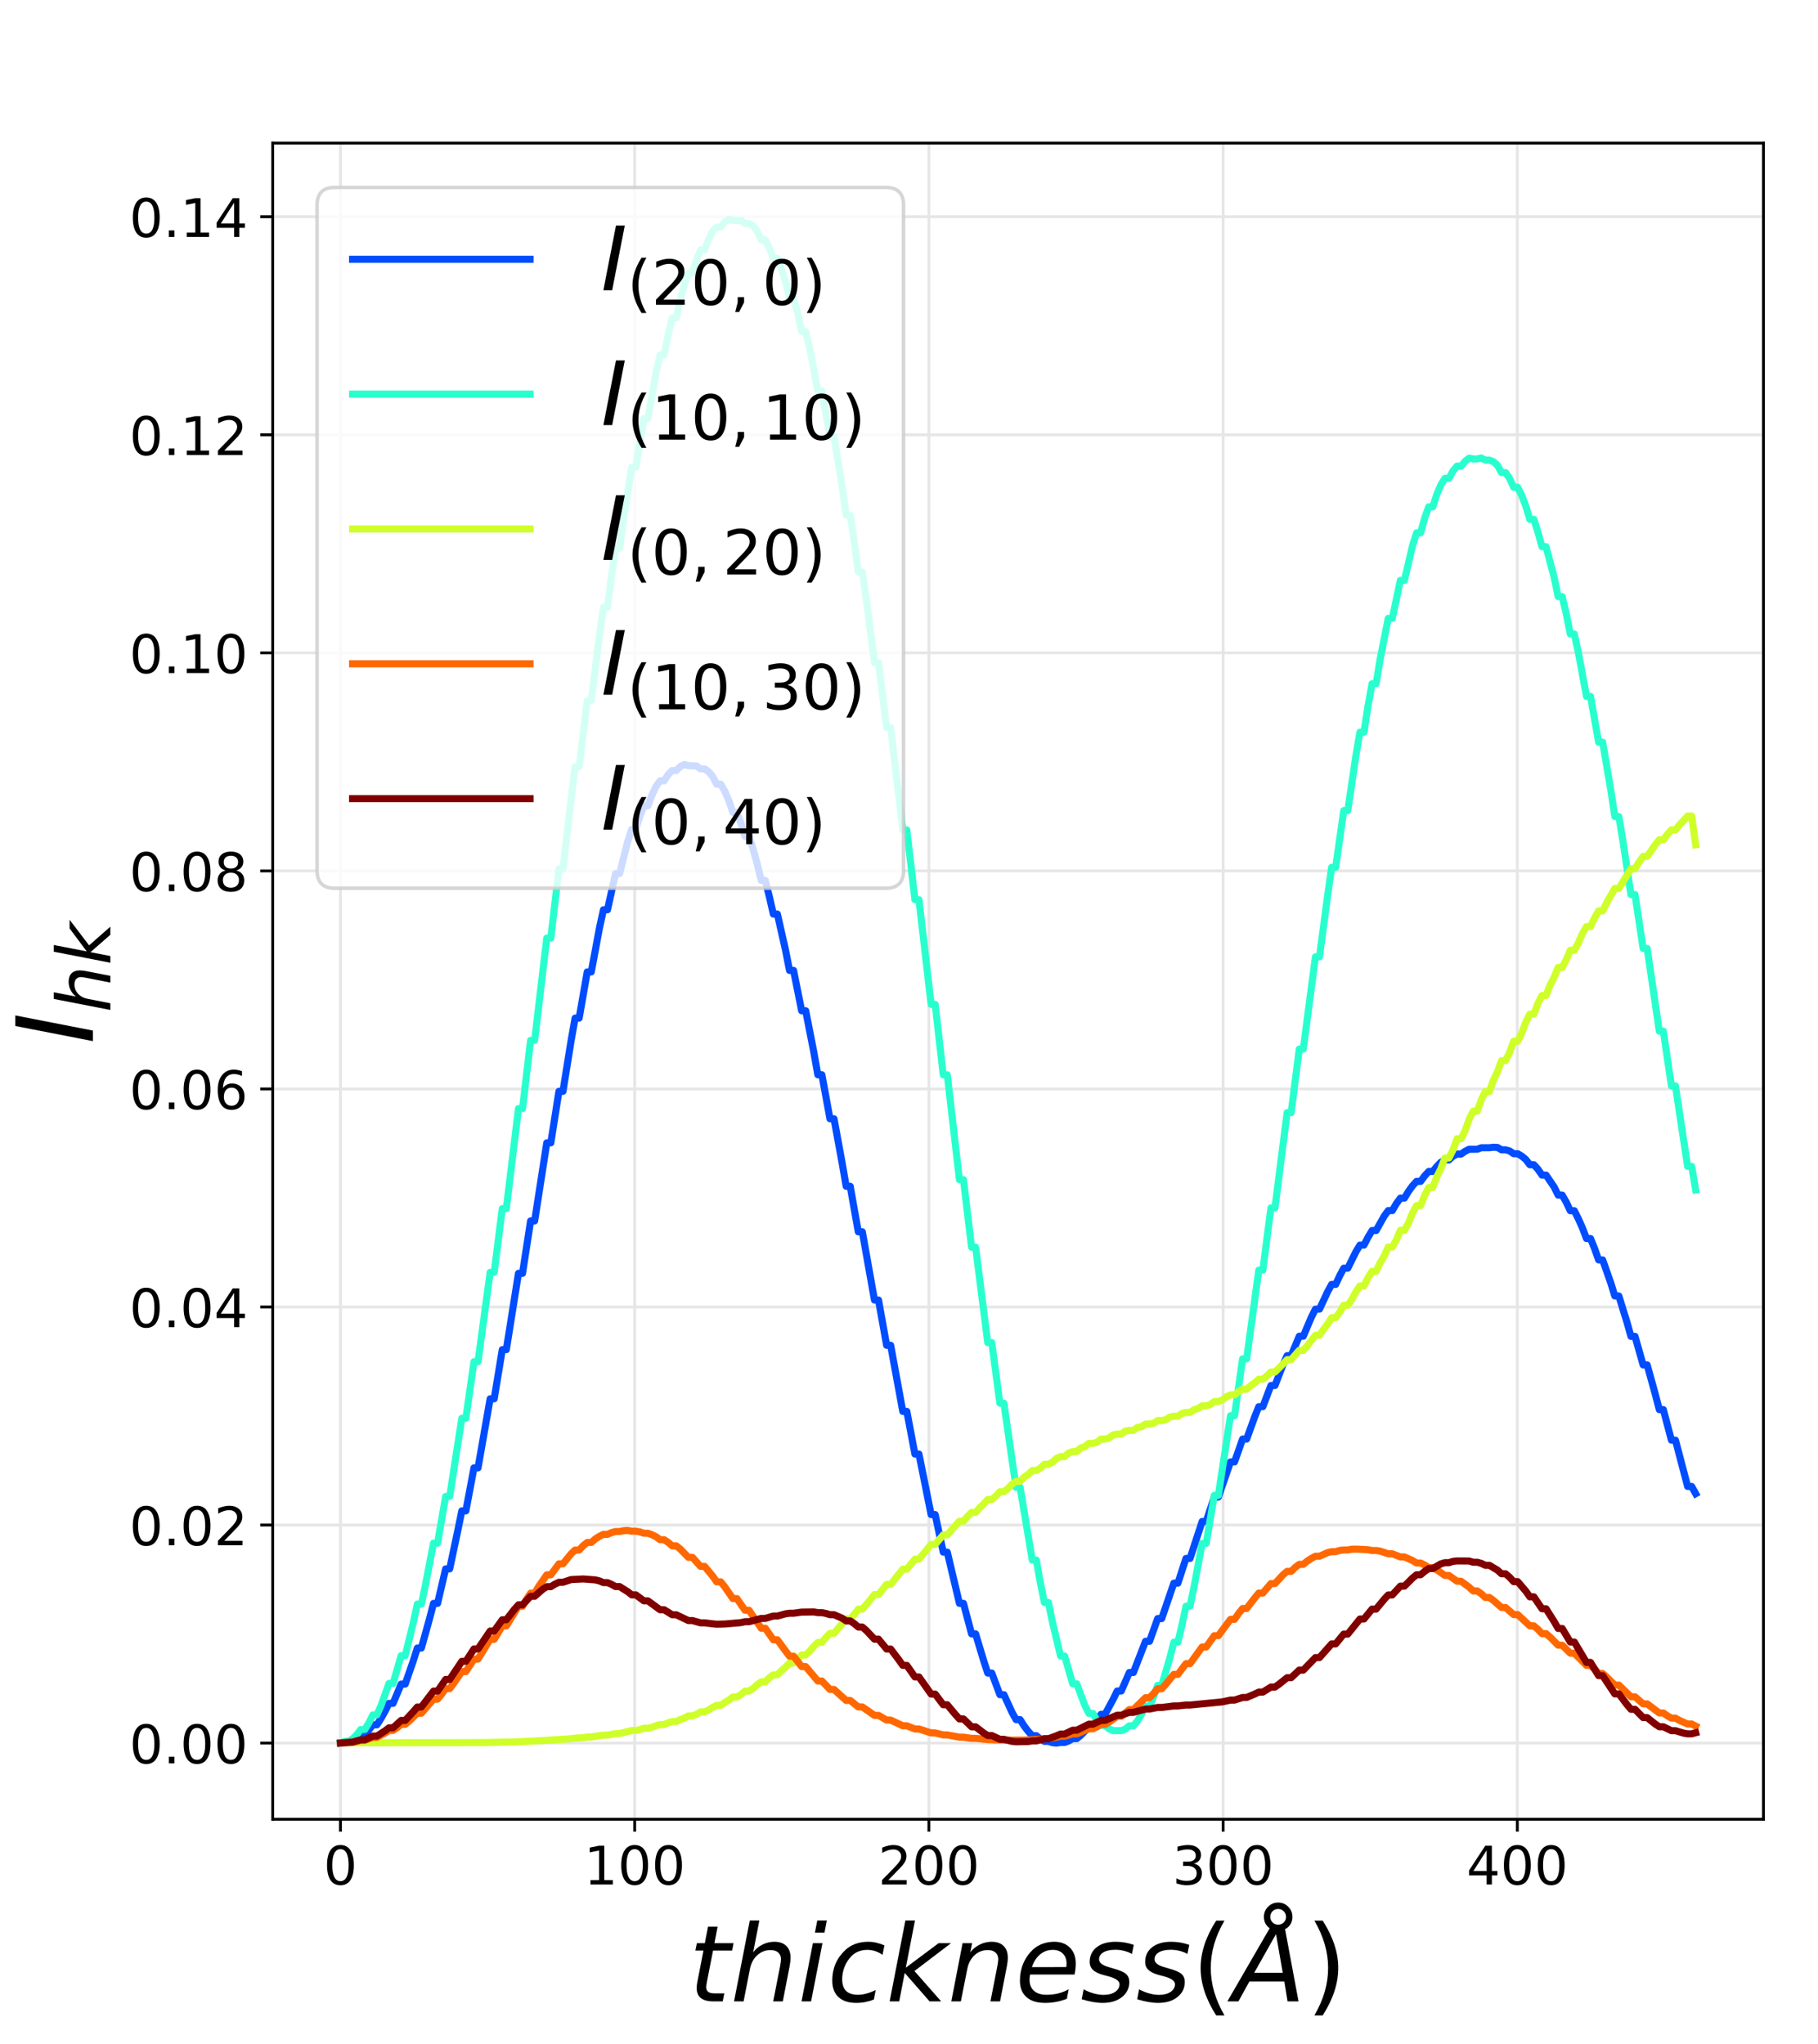 <?xml version="1.0" encoding="utf-8" standalone="no"?>
<!DOCTYPE svg PUBLIC "-//W3C//DTD SVG 1.1//EN"
  "http://www.w3.org/Graphics/SVG/1.1/DTD/svg11.dtd">
<!-- Created with matplotlib (https://matplotlib.org/) -->
<svg height="576pt" version="1.1" viewBox="0 0 512.25 576" width="512.25pt" xmlns="http://www.w3.org/2000/svg" xmlns:xlink="http://www.w3.org/1999/xlink">
 <defs>
  <style type="text/css">
*{stroke-linecap:butt;stroke-linejoin:round;}
  </style>
 </defs>
 <g id="figure_1">
  <g id="patch_1">
   <path d="M 0 576 
L 512.25 576 
L 512.25 0 
L 0 0 
z
" style="fill:#ffffff;"/>
  </g>
  <g id="axes_1">
   <g id="patch_2">
    <path d="M 76.838 512.64 
L 496.882 512.64 
L 496.882 40.32 
L 76.838 40.32 
z
" style="fill:#ffffff;"/>
   </g>
   <g id="matplotlib.axis_1">
    <g id="xtick_1">
     <g id="line2d_1">
      <path clip-path="url(#p76153f9acb)" d="M 95.93 512.64 
L 95.93 40.32 
" style="fill:none;stroke:#e6e6e6;stroke-linecap:square;stroke-width:0.8;"/>
     </g>
     <g id="line2d_2">
      <defs>
       <path d="M 0 0 
L 0 3.5 
" id="mbc10ab0705" style="stroke:#000000;stroke-width:0.8;"/>
      </defs>
      <g>
       <use style="stroke:#000000;stroke-width:0.8;" x="95.93" xlink:href="#mbc10ab0705" y="512.64"/>
      </g>
     </g>
     <g id="text_1">
      <!-- 0 -->
      <defs>
       <path d="M 31.781 66.406 
Q 24.172 66.406 20.328 58.906 
Q 16.5 51.422 16.5 36.375 
Q 16.5 21.391 20.328 13.891 
Q 24.172 6.391 31.781 6.391 
Q 39.453 6.391 43.281 13.891 
Q 47.125 21.391 47.125 36.375 
Q 47.125 51.422 43.281 58.906 
Q 39.453 66.406 31.781 66.406 
z
M 31.781 74.219 
Q 44.047 74.219 50.516 64.516 
Q 56.984 54.828 56.984 36.375 
Q 56.984 17.969 50.516 8.266 
Q 44.047 -1.422 31.781 -1.422 
Q 19.531 -1.422 13.062 8.266 
Q 6.594 17.969 6.594 36.375 
Q 6.594 54.828 13.062 64.516 
Q 19.531 74.219 31.781 74.219 
z
" id="DejaVuSans-48"/>
      </defs>
      <g transform="translate(91.159 531.038)scale(0.15 -0.15)">
       <use xlink:href="#DejaVuSans-48"/>
      </g>
     </g>
    </g>
    <g id="xtick_2">
     <g id="line2d_3">
      <path clip-path="url(#p76153f9acb)" d="M 178.831 512.64 
L 178.831 40.32 
" style="fill:none;stroke:#e6e6e6;stroke-linecap:square;stroke-width:0.8;"/>
     </g>
     <g id="line2d_4">
      <g>
       <use style="stroke:#000000;stroke-width:0.8;" x="178.831" xlink:href="#mbc10ab0705" y="512.64"/>
      </g>
     </g>
     <g id="text_2">
      <!-- 100 -->
      <defs>
       <path d="M 12.406 8.297 
L 28.516 8.297 
L 28.516 63.922 
L 10.984 60.406 
L 10.984 69.391 
L 28.422 72.906 
L 38.281 72.906 
L 38.281 8.297 
L 54.391 8.297 
L 54.391 0 
L 12.406 0 
z
" id="DejaVuSans-49"/>
      </defs>
      <g transform="translate(164.515 531.038)scale(0.15 -0.15)">
       <use xlink:href="#DejaVuSans-49"/>
       <use x="63.623" xlink:href="#DejaVuSans-48"/>
       <use x="127.246" xlink:href="#DejaVuSans-48"/>
      </g>
     </g>
    </g>
    <g id="xtick_3">
     <g id="line2d_5">
      <path clip-path="url(#p76153f9acb)" d="M 261.731 512.64 
L 261.731 40.32 
" style="fill:none;stroke:#e6e6e6;stroke-linecap:square;stroke-width:0.8;"/>
     </g>
     <g id="line2d_6">
      <g>
       <use style="stroke:#000000;stroke-width:0.8;" x="261.731" xlink:href="#mbc10ab0705" y="512.64"/>
      </g>
     </g>
     <g id="text_3">
      <!-- 200 -->
      <defs>
       <path d="M 19.188 8.297 
L 53.609 8.297 
L 53.609 0 
L 7.328 0 
L 7.328 8.297 
Q 12.938 14.109 22.625 23.891 
Q 32.328 33.688 34.812 36.531 
Q 39.547 41.844 41.422 45.531 
Q 43.312 49.219 43.312 52.781 
Q 43.312 58.594 39.234 62.25 
Q 35.156 65.922 28.609 65.922 
Q 23.969 65.922 18.812 64.312 
Q 13.672 62.703 7.812 59.422 
L 7.812 69.391 
Q 13.766 71.781 18.938 73 
Q 24.125 74.219 28.422 74.219 
Q 39.75 74.219 46.484 68.547 
Q 53.219 62.891 53.219 53.422 
Q 53.219 48.922 51.531 44.891 
Q 49.859 40.875 45.406 35.406 
Q 44.188 33.984 37.641 27.219 
Q 31.109 20.453 19.188 8.297 
z
" id="DejaVuSans-50"/>
      </defs>
      <g transform="translate(247.415 531.038)scale(0.15 -0.15)">
       <use xlink:href="#DejaVuSans-50"/>
       <use x="63.623" xlink:href="#DejaVuSans-48"/>
       <use x="127.246" xlink:href="#DejaVuSans-48"/>
      </g>
     </g>
    </g>
    <g id="xtick_4">
     <g id="line2d_7">
      <path clip-path="url(#p76153f9acb)" d="M 344.631 512.64 
L 344.631 40.32 
" style="fill:none;stroke:#e6e6e6;stroke-linecap:square;stroke-width:0.8;"/>
     </g>
     <g id="line2d_8">
      <g>
       <use style="stroke:#000000;stroke-width:0.8;" x="344.631" xlink:href="#mbc10ab0705" y="512.64"/>
      </g>
     </g>
     <g id="text_4">
      <!-- 300 -->
      <defs>
       <path d="M 40.578 39.312 
Q 47.656 37.797 51.625 33 
Q 55.609 28.219 55.609 21.188 
Q 55.609 10.406 48.188 4.484 
Q 40.766 -1.422 27.094 -1.422 
Q 22.516 -1.422 17.656 -0.516 
Q 12.797 0.391 7.625 2.203 
L 7.625 11.719 
Q 11.719 9.328 16.594 8.109 
Q 21.484 6.891 26.812 6.891 
Q 36.078 6.891 40.938 10.547 
Q 45.797 14.203 45.797 21.188 
Q 45.797 27.641 41.281 31.266 
Q 36.766 34.906 28.719 34.906 
L 20.219 34.906 
L 20.219 43.016 
L 29.109 43.016 
Q 36.375 43.016 40.234 45.922 
Q 44.094 48.828 44.094 54.297 
Q 44.094 59.906 40.109 62.906 
Q 36.141 65.922 28.719 65.922 
Q 24.656 65.922 20.016 65.031 
Q 15.375 64.156 9.812 62.312 
L 9.812 71.094 
Q 15.438 72.656 20.344 73.438 
Q 25.25 74.219 29.594 74.219 
Q 40.828 74.219 47.359 69.109 
Q 53.906 64.016 53.906 55.328 
Q 53.906 49.266 50.438 45.094 
Q 46.969 40.922 40.578 39.312 
z
" id="DejaVuSans-51"/>
      </defs>
      <g transform="translate(330.315 531.038)scale(0.15 -0.15)">
       <use xlink:href="#DejaVuSans-51"/>
       <use x="63.623" xlink:href="#DejaVuSans-48"/>
       <use x="127.246" xlink:href="#DejaVuSans-48"/>
      </g>
     </g>
    </g>
    <g id="xtick_5">
     <g id="line2d_9">
      <path clip-path="url(#p76153f9acb)" d="M 427.531 512.64 
L 427.531 40.32 
" style="fill:none;stroke:#e6e6e6;stroke-linecap:square;stroke-width:0.8;"/>
     </g>
     <g id="line2d_10">
      <g>
       <use style="stroke:#000000;stroke-width:0.8;" x="427.531" xlink:href="#mbc10ab0705" y="512.64"/>
      </g>
     </g>
     <g id="text_5">
      <!-- 400 -->
      <defs>
       <path d="M 37.797 64.312 
L 12.891 25.391 
L 37.797 25.391 
z
M 35.203 72.906 
L 47.609 72.906 
L 47.609 25.391 
L 58.016 25.391 
L 58.016 17.188 
L 47.609 17.188 
L 47.609 0 
L 37.797 0 
L 37.797 17.188 
L 4.891 17.188 
L 4.891 26.703 
z
" id="DejaVuSans-52"/>
      </defs>
      <g transform="translate(413.216 531.038)scale(0.15 -0.15)">
       <use xlink:href="#DejaVuSans-52"/>
       <use x="63.623" xlink:href="#DejaVuSans-48"/>
       <use x="127.246" xlink:href="#DejaVuSans-48"/>
      </g>
     </g>
    </g>
    <g id="text_6">
     <!-- $thickness(\AA)$ -->
     <defs>
      <path d="M 42.281 54.688 
L 40.922 47.703 
L 23 47.703 
L 17.188 18.016 
Q 16.891 16.359 16.75 15.234 
Q 16.609 14.109 16.609 13.484 
Q 16.609 10.359 18.484 8.938 
Q 20.359 7.516 24.516 7.516 
L 33.594 7.516 
L 32.078 0 
L 23.484 0 
Q 15.484 0 11.547 3.125 
Q 7.625 6.25 7.625 12.594 
Q 7.625 13.719 7.766 15.062 
Q 7.906 16.406 8.203 18.016 
L 14.016 47.703 
L 6.391 47.703 
L 7.812 54.688 
L 15.281 54.688 
L 18.312 70.219 
L 27.297 70.219 
L 24.312 54.688 
z
" id="DejaVuSans-Oblique-116"/>
      <path d="M 55.719 33.016 
L 49.312 0 
L 40.281 0 
L 46.688 32.672 
Q 47.125 34.969 47.359 36.719 
Q 47.609 38.484 47.609 39.5 
Q 47.609 43.609 45.016 45.891 
Q 42.438 48.188 37.797 48.188 
Q 30.562 48.188 25.266 43.297 
Q 19.969 38.422 18.406 30.328 
L 12.5 0 
L 3.516 0 
L 18.312 75.984 
L 27.297 75.984 
L 21.484 46.094 
Q 24.906 50.688 30.219 53.344 
Q 35.547 56 41.406 56 
Q 48.641 56 52.609 52.094 
Q 56.594 48.188 56.594 41.109 
Q 56.594 39.359 56.375 37.359 
Q 56.156 35.359 55.719 33.016 
z
" id="DejaVuSans-Oblique-104"/>
      <path d="M 18.312 75.984 
L 27.297 75.984 
L 25.094 64.594 
L 16.109 64.594 
z
M 14.203 54.688 
L 23.188 54.688 
L 12.5 0 
L 3.516 0 
z
" id="DejaVuSans-Oblique-105"/>
      <path d="M 53.609 52.594 
L 51.812 43.703 
Q 48.578 46.047 44.938 47.219 
Q 41.312 48.391 37.406 48.391 
Q 33.109 48.391 29.219 46.875 
Q 25.344 45.359 22.703 42.578 
Q 18.5 38.328 16.203 32.609 
Q 13.922 26.906 13.922 20.797 
Q 13.922 13.422 17.609 9.812 
Q 21.297 6.203 28.812 6.203 
Q 32.516 6.203 36.688 7.328 
Q 40.875 8.453 45.406 10.688 
L 43.703 1.812 
Q 39.797 0.203 35.672 -0.609 
Q 31.547 -1.422 27.203 -1.422 
Q 16.312 -1.422 10.453 4.016 
Q 4.594 9.469 4.594 19.578 
Q 4.594 28.078 7.641 35.234 
Q 10.688 42.391 16.703 48.094 
Q 20.797 52 26.312 54 
Q 31.844 56 38.375 56 
Q 42.188 56 45.938 55.141 
Q 49.703 54.297 53.609 52.594 
z
" id="DejaVuSans-Oblique-99"/>
      <path d="M 18.312 75.984 
L 27.297 75.984 
L 18.703 31.688 
L 49.516 54.688 
L 61.188 54.688 
L 26.812 28.516 
L 51.906 0 
L 41.016 0 
L 17.672 26.703 
L 12.5 0 
L 3.516 0 
z
" id="DejaVuSans-Oblique-107"/>
      <path d="M 55.719 33.016 
L 49.312 0 
L 40.281 0 
L 46.688 32.672 
Q 47.125 34.969 47.359 36.719 
Q 47.609 38.484 47.609 39.5 
Q 47.609 43.609 45.016 45.891 
Q 42.438 48.188 37.797 48.188 
Q 30.562 48.188 25.344 43.375 
Q 20.125 38.578 18.5 30.328 
L 12.5 0 
L 3.516 0 
L 14.109 54.688 
L 23.094 54.688 
L 21.297 46.094 
Q 25.047 50.828 30.312 53.406 
Q 35.594 56 41.406 56 
Q 48.641 56 52.609 52.094 
Q 56.594 48.188 56.594 41.109 
Q 56.594 39.359 56.375 37.359 
Q 56.156 35.359 55.719 33.016 
z
" id="DejaVuSans-Oblique-110"/>
      <path d="M 48.094 32.234 
Q 48.25 33.016 48.312 33.844 
Q 48.391 34.672 48.391 35.5 
Q 48.391 41.453 44.891 44.922 
Q 41.406 48.391 35.406 48.391 
Q 28.719 48.391 23.578 44.156 
Q 18.453 39.938 15.828 32.172 
z
M 55.906 25.203 
L 14.109 25.203 
Q 13.812 23.344 13.719 22.266 
Q 13.625 21.188 13.625 20.406 
Q 13.625 13.625 17.797 9.906 
Q 21.969 6.203 29.594 6.203 
Q 35.453 6.203 40.672 7.516 
Q 45.906 8.844 50.391 11.375 
L 48.688 2.484 
Q 43.844 0.531 38.688 -0.438 
Q 33.547 -1.422 28.219 -1.422 
Q 16.844 -1.422 10.719 4.016 
Q 4.594 9.469 4.594 19.484 
Q 4.594 28.031 7.641 35.375 
Q 10.688 42.719 16.609 48.484 
Q 20.406 52.094 25.656 54.047 
Q 30.906 56 36.812 56 
Q 46.094 56 51.578 50.438 
Q 57.078 44.875 57.078 35.5 
Q 57.078 33.25 56.781 30.688 
Q 56.5 28.125 55.906 25.203 
z
" id="DejaVuSans-Oblique-101"/>
      <path d="M 50 53.078 
L 48.297 44.578 
Q 44.734 46.531 40.766 47.5 
Q 36.812 48.484 32.625 48.484 
Q 25.531 48.484 21.453 46.062 
Q 17.391 43.656 17.391 39.5 
Q 17.391 34.672 26.859 32.078 
Q 27.594 31.891 27.938 31.781 
L 30.812 30.906 
Q 39.797 28.422 42.797 25.688 
Q 45.797 22.953 45.797 18.219 
Q 45.797 9.516 38.891 4.047 
Q 31.984 -1.422 20.797 -1.422 
Q 16.453 -1.422 11.672 -0.578 
Q 6.891 0.25 1.125 2 
L 2.875 11.281 
Q 7.812 8.734 12.594 7.422 
Q 17.391 6.109 21.781 6.109 
Q 28.375 6.109 32.5 8.938 
Q 36.625 11.766 36.625 16.109 
Q 36.625 20.797 25.781 23.688 
L 24.859 23.922 
L 21.781 24.703 
Q 14.938 26.516 11.766 29.469 
Q 8.594 32.422 8.594 37.016 
Q 8.594 45.75 15.156 50.875 
Q 21.734 56 33.016 56 
Q 37.453 56 41.672 55.266 
Q 45.906 54.547 50 53.078 
z
" id="DejaVuSans-Oblique-115"/>
      <path d="M 31 75.875 
Q 24.469 64.656 21.281 53.656 
Q 18.109 42.672 18.109 31.391 
Q 18.109 20.125 21.312 9.062 
Q 24.516 -2 31 -13.188 
L 23.188 -13.188 
Q 15.875 -1.703 12.234 9.375 
Q 8.594 20.453 8.594 31.391 
Q 8.594 42.281 12.203 53.312 
Q 15.828 64.359 23.188 75.875 
z
" id="DejaVuSans-40"/>
      <path d="M 49.812 79.391 
Q 49.812 82.469 47.625 84.641 
Q 45.453 86.812 42.391 86.812 
Q 39.266 86.812 37.141 84.688 
Q 35.016 82.562 35.016 79.391 
Q 35.016 76.312 37.141 74.156 
Q 39.266 72.016 42.391 72.016 
Q 45.453 72.016 47.625 74.156 
Q 49.812 76.312 49.812 79.391 
z
M 34.422 68.703 
Q 31.781 70.516 30.391 73.266 
Q 29 76.031 29 79.391 
Q 29 84.969 32.906 88.891 
Q 36.812 92.828 42.391 92.828 
Q 47.953 92.828 51.875 88.891 
Q 55.812 84.969 55.812 79.391 
Q 55.812 75.531 54.031 72.547 
Q 52.25 69.578 48.875 67.828 
L 61.531 0 
L 51.219 0 
L 48.188 18.703 
L 15.375 18.703 
L 5.078 0 
L -5.328 0 
z
M 40.375 63.188 
L 19.922 26.906 
L 46.688 26.906 
z
" id="DejaVuSans-Oblique-197"/>
      <path d="M 8.016 75.875 
L 15.828 75.875 
Q 23.141 64.359 26.781 53.312 
Q 30.422 42.281 30.422 31.391 
Q 30.422 20.453 26.781 9.375 
Q 23.141 -1.703 15.828 -13.188 
L 8.016 -13.188 
Q 14.5 -2 17.703 9.062 
Q 20.906 20.125 20.906 31.391 
Q 20.906 42.672 17.703 53.656 
Q 14.5 64.656 8.016 75.875 
z
" id="DejaVuSans-41"/>
     </defs>
     <g transform="translate(194.01 564.018)scale(0.3 -0.3)">
      <use transform="translate(0 0.172)" xlink:href="#DejaVuSans-Oblique-116"/>
      <use transform="translate(39.209 0.172)" xlink:href="#DejaVuSans-Oblique-104"/>
      <use transform="translate(102.588 0.172)" xlink:href="#DejaVuSans-Oblique-105"/>
      <use transform="translate(130.371 0.172)" xlink:href="#DejaVuSans-Oblique-99"/>
      <use transform="translate(185.352 0.172)" xlink:href="#DejaVuSans-Oblique-107"/>
      <use transform="translate(243.262 0.172)" xlink:href="#DejaVuSans-Oblique-110"/>
      <use transform="translate(306.641 0.172)" xlink:href="#DejaVuSans-Oblique-101"/>
      <use transform="translate(368.164 0.172)" xlink:href="#DejaVuSans-Oblique-115"/>
      <use transform="translate(420.264 0.172)" xlink:href="#DejaVuSans-Oblique-115"/>
      <use transform="translate(472.363 0.172)" xlink:href="#DejaVuSans-40"/>
      <use transform="translate(511.377 0.172)" xlink:href="#DejaVuSans-Oblique-197"/>
      <use transform="translate(579.785 0.172)" xlink:href="#DejaVuSans-41"/>
     </g>
    </g>
   </g>
   <g id="matplotlib.axis_2">
    <g id="ytick_1">
     <g id="line2d_11">
      <path clip-path="url(#p76153f9acb)" d="M 76.838 491.175 
L 496.882 491.175 
" style="fill:none;stroke:#e6e6e6;stroke-linecap:square;stroke-width:0.8;"/>
     </g>
     <g id="line2d_12">
      <defs>
       <path d="M 0 0 
L -3.5 0 
" id="mef52ab346f" style="stroke:#000000;stroke-width:0.8;"/>
      </defs>
      <g>
       <use style="stroke:#000000;stroke-width:0.8;" x="76.838" xlink:href="#mef52ab346f" y="491.175"/>
      </g>
     </g>
     <g id="text_7">
      <!-- 0.00 -->
      <defs>
       <path d="M 10.688 12.406 
L 21 12.406 
L 21 0 
L 10.688 0 
z
" id="DejaVuSans-46"/>
      </defs>
      <g transform="translate(36.439 496.874)scale(0.15 -0.15)">
       <use xlink:href="#DejaVuSans-48"/>
       <use x="63.623" xlink:href="#DejaVuSans-46"/>
       <use x="95.41" xlink:href="#DejaVuSans-48"/>
       <use x="159.033" xlink:href="#DejaVuSans-48"/>
      </g>
     </g>
    </g>
    <g id="ytick_2">
     <g id="line2d_13">
      <path clip-path="url(#p76153f9acb)" d="M 76.838 429.733 
L 496.882 429.733 
" style="fill:none;stroke:#e6e6e6;stroke-linecap:square;stroke-width:0.8;"/>
     </g>
     <g id="line2d_14">
      <g>
       <use style="stroke:#000000;stroke-width:0.8;" x="76.838" xlink:href="#mef52ab346f" y="429.733"/>
      </g>
     </g>
     <g id="text_8">
      <!-- 0.02 -->
      <g transform="translate(36.439 435.431)scale(0.15 -0.15)">
       <use xlink:href="#DejaVuSans-48"/>
       <use x="63.623" xlink:href="#DejaVuSans-46"/>
       <use x="95.41" xlink:href="#DejaVuSans-48"/>
       <use x="159.033" xlink:href="#DejaVuSans-50"/>
      </g>
     </g>
    </g>
    <g id="ytick_3">
     <g id="line2d_15">
      <path clip-path="url(#p76153f9acb)" d="M 76.838 368.29 
L 496.882 368.29 
" style="fill:none;stroke:#e6e6e6;stroke-linecap:square;stroke-width:0.8;"/>
     </g>
     <g id="line2d_16">
      <g>
       <use style="stroke:#000000;stroke-width:0.8;" x="76.838" xlink:href="#mef52ab346f" y="368.29"/>
      </g>
     </g>
     <g id="text_9">
      <!-- 0.04 -->
      <g transform="translate(36.439 373.989)scale(0.15 -0.15)">
       <use xlink:href="#DejaVuSans-48"/>
       <use x="63.623" xlink:href="#DejaVuSans-46"/>
       <use x="95.41" xlink:href="#DejaVuSans-48"/>
       <use x="159.033" xlink:href="#DejaVuSans-52"/>
      </g>
     </g>
    </g>
    <g id="ytick_4">
     <g id="line2d_17">
      <path clip-path="url(#p76153f9acb)" d="M 76.838 306.847 
L 496.882 306.847 
" style="fill:none;stroke:#e6e6e6;stroke-linecap:square;stroke-width:0.8;"/>
     </g>
     <g id="line2d_18">
      <g>
       <use style="stroke:#000000;stroke-width:0.8;" x="76.838" xlink:href="#mef52ab346f" y="306.847"/>
      </g>
     </g>
     <g id="text_10">
      <!-- 0.06 -->
      <defs>
       <path d="M 33.016 40.375 
Q 26.375 40.375 22.484 35.828 
Q 18.609 31.297 18.609 23.391 
Q 18.609 15.531 22.484 10.953 
Q 26.375 6.391 33.016 6.391 
Q 39.656 6.391 43.531 10.953 
Q 47.406 15.531 47.406 23.391 
Q 47.406 31.297 43.531 35.828 
Q 39.656 40.375 33.016 40.375 
z
M 52.594 71.297 
L 52.594 62.312 
Q 48.875 64.062 45.094 64.984 
Q 41.312 65.922 37.594 65.922 
Q 27.828 65.922 22.672 59.328 
Q 17.531 52.734 16.797 39.406 
Q 19.672 43.656 24.016 45.922 
Q 28.375 48.188 33.594 48.188 
Q 44.578 48.188 50.953 41.516 
Q 57.328 34.859 57.328 23.391 
Q 57.328 12.156 50.688 5.359 
Q 44.047 -1.422 33.016 -1.422 
Q 20.359 -1.422 13.672 8.266 
Q 6.984 17.969 6.984 36.375 
Q 6.984 53.656 15.188 63.938 
Q 23.391 74.219 37.203 74.219 
Q 40.922 74.219 44.703 73.484 
Q 48.484 72.75 52.594 71.297 
z
" id="DejaVuSans-54"/>
      </defs>
      <g transform="translate(36.439 312.546)scale(0.15 -0.15)">
       <use xlink:href="#DejaVuSans-48"/>
       <use x="63.623" xlink:href="#DejaVuSans-46"/>
       <use x="95.41" xlink:href="#DejaVuSans-48"/>
       <use x="159.033" xlink:href="#DejaVuSans-54"/>
      </g>
     </g>
    </g>
    <g id="ytick_5">
     <g id="line2d_19">
      <path clip-path="url(#p76153f9acb)" d="M 76.838 245.405 
L 496.882 245.405 
" style="fill:none;stroke:#e6e6e6;stroke-linecap:square;stroke-width:0.8;"/>
     </g>
     <g id="line2d_20">
      <g>
       <use style="stroke:#000000;stroke-width:0.8;" x="76.838" xlink:href="#mef52ab346f" y="245.405"/>
      </g>
     </g>
     <g id="text_11">
      <!-- 0.08 -->
      <defs>
       <path d="M 31.781 34.625 
Q 24.75 34.625 20.719 30.859 
Q 16.703 27.094 16.703 20.516 
Q 16.703 13.922 20.719 10.156 
Q 24.75 6.391 31.781 6.391 
Q 38.812 6.391 42.859 10.172 
Q 46.922 13.969 46.922 20.516 
Q 46.922 27.094 42.891 30.859 
Q 38.875 34.625 31.781 34.625 
z
M 21.922 38.812 
Q 15.578 40.375 12.031 44.719 
Q 8.5 49.078 8.5 55.328 
Q 8.5 64.062 14.719 69.141 
Q 20.953 74.219 31.781 74.219 
Q 42.672 74.219 48.875 69.141 
Q 55.078 64.062 55.078 55.328 
Q 55.078 49.078 51.531 44.719 
Q 48 40.375 41.703 38.812 
Q 48.828 37.156 52.797 32.312 
Q 56.781 27.484 56.781 20.516 
Q 56.781 9.906 50.312 4.234 
Q 43.844 -1.422 31.781 -1.422 
Q 19.734 -1.422 13.25 4.234 
Q 6.781 9.906 6.781 20.516 
Q 6.781 27.484 10.781 32.312 
Q 14.797 37.156 21.922 38.812 
z
M 18.312 54.391 
Q 18.312 48.734 21.844 45.562 
Q 25.391 42.391 31.781 42.391 
Q 38.141 42.391 41.719 45.562 
Q 45.312 48.734 45.312 54.391 
Q 45.312 60.062 41.719 63.234 
Q 38.141 66.406 31.781 66.406 
Q 25.391 66.406 21.844 63.234 
Q 18.312 60.062 18.312 54.391 
z
" id="DejaVuSans-56"/>
      </defs>
      <g transform="translate(36.439 251.104)scale(0.15 -0.15)">
       <use xlink:href="#DejaVuSans-48"/>
       <use x="63.623" xlink:href="#DejaVuSans-46"/>
       <use x="95.41" xlink:href="#DejaVuSans-48"/>
       <use x="159.033" xlink:href="#DejaVuSans-56"/>
      </g>
     </g>
    </g>
    <g id="ytick_6">
     <g id="line2d_21">
      <path clip-path="url(#p76153f9acb)" d="M 76.838 183.962 
L 496.882 183.962 
" style="fill:none;stroke:#e6e6e6;stroke-linecap:square;stroke-width:0.8;"/>
     </g>
     <g id="line2d_22">
      <g>
       <use style="stroke:#000000;stroke-width:0.8;" x="76.838" xlink:href="#mef52ab346f" y="183.962"/>
      </g>
     </g>
     <g id="text_12">
      <!-- 0.10 -->
      <g transform="translate(36.439 189.661)scale(0.15 -0.15)">
       <use xlink:href="#DejaVuSans-48"/>
       <use x="63.623" xlink:href="#DejaVuSans-46"/>
       <use x="95.41" xlink:href="#DejaVuSans-49"/>
       <use x="159.033" xlink:href="#DejaVuSans-48"/>
      </g>
     </g>
    </g>
    <g id="ytick_7">
     <g id="line2d_23">
      <path clip-path="url(#p76153f9acb)" d="M 76.838 122.52 
L 496.882 122.52 
" style="fill:none;stroke:#e6e6e6;stroke-linecap:square;stroke-width:0.8;"/>
     </g>
     <g id="line2d_24">
      <g>
       <use style="stroke:#000000;stroke-width:0.8;" x="76.838" xlink:href="#mef52ab346f" y="122.52"/>
      </g>
     </g>
     <g id="text_13">
      <!-- 0.12 -->
      <g transform="translate(36.439 128.218)scale(0.15 -0.15)">
       <use xlink:href="#DejaVuSans-48"/>
       <use x="63.623" xlink:href="#DejaVuSans-46"/>
       <use x="95.41" xlink:href="#DejaVuSans-49"/>
       <use x="159.033" xlink:href="#DejaVuSans-50"/>
      </g>
     </g>
    </g>
    <g id="ytick_8">
     <g id="line2d_25">
      <path clip-path="url(#p76153f9acb)" d="M 76.838 61.077 
L 496.882 61.077 
" style="fill:none;stroke:#e6e6e6;stroke-linecap:square;stroke-width:0.8;"/>
     </g>
     <g id="line2d_26">
      <g>
       <use style="stroke:#000000;stroke-width:0.8;" x="76.838" xlink:href="#mef52ab346f" y="61.077"/>
      </g>
     </g>
     <g id="text_14">
      <!-- 0.14 -->
      <g transform="translate(36.439 66.776)scale(0.15 -0.15)">
       <use xlink:href="#DejaVuSans-48"/>
       <use x="63.623" xlink:href="#DejaVuSans-46"/>
       <use x="95.41" xlink:href="#DejaVuSans-49"/>
       <use x="159.033" xlink:href="#DejaVuSans-52"/>
      </g>
     </g>
    </g>
    <g id="text_15">
     <!-- $I_{hk}$ -->
     <defs>
      <path d="M 16.891 72.906 
L 26.812 72.906 
L 12.594 0 
L 2.688 0 
z
" id="DejaVuSans-Oblique-73"/>
     </defs>
     <g transform="translate(26.2 294.18)rotate(-90)scale(0.3 -0.3)">
      <use transform="translate(0 0.094)" xlink:href="#DejaVuSans-Oblique-73"/>
      <use transform="translate(29.492 -16.312)scale(0.7)" xlink:href="#DejaVuSans-Oblique-104"/>
      <use transform="translate(73.857 -16.312)scale(0.7)" xlink:href="#DejaVuSans-Oblique-107"/>
     </g>
    </g>
   </g>
   <g id="line2d_27">
    <path clip-path="url(#p76153f9acb)" d="M 95.93 491.146 
L 97.07 490.91 
L 98.21 490.91 
L 99.35 490.437 
L 100.49 489.714 
L 101.63 488.755 
L 102.77 488.755 
L 103.91 487.524 
L 105.049 486.04 
L 106.189 486.04 
L 107.329 484.278 
L 108.469 482.253 
L 109.609 479.987 
L 110.749 479.987 
L 113.029 474.562 
L 114.169 474.562 
L 116.448 468.003 
L 117.588 464.394 
L 118.728 464.394 
L 121.008 456.215 
L 122.148 451.821 
L 123.288 451.821 
L 125.567 442.088 
L 126.707 442.089 
L 128.987 431.298 
L 130.127 425.738 
L 131.267 425.738 
L 133.546 413.634 
L 134.686 413.634 
L 138.106 394.156 
L 139.246 394.156 
L 141.526 380.311 
L 142.665 380.31 
L 146.085 358.813 
L 147.225 358.812 
L 149.505 344.035 
L 150.645 344.035 
L 154.064 322.037 
L 155.204 322.036 
L 157.484 307.533 
L 158.624 307.533 
L 160.903 293.313 
L 162.043 286.894 
L 163.183 286.893 
L 165.463 273.871 
L 166.603 273.872 
L 168.883 261.616 
L 170.023 256.373 
L 171.162 256.373 
L 173.442 246.175 
L 174.582 246.175 
L 176.862 237.142 
L 178.002 233.703 
L 179.142 233.703 
L 180.281 230.057 
L 181.421 227.058 
L 182.561 227.057 
L 183.701 224.058 
L 184.841 221.612 
L 185.981 220.024 
L 187.121 220.026 
L 188.261 218.256 
L 189.4 217.123 
L 190.54 217.122 
L 191.68 216.017 
L 192.82 215.421 
L 193.96 215.76 
L 196.24 215.849 
L 197.38 216.66 
L 198.519 216.66 
L 199.659 217.439 
L 200.799 218.804 
L 201.939 220.985 
L 203.079 220.985 
L 204.219 222.966 
L 205.359 225.584 
L 206.499 228.923 
L 207.638 228.923 
L 208.778 232.033 
L 209.918 235.686 
L 211.058 235.684 
L 212.198 239.278 
L 213.338 243.325 
L 214.478 248.103 
L 215.618 248.104 
L 216.758 252.586 
L 217.897 257.576 
L 219.037 257.577 
L 221.317 267.664 
L 222.457 273.453 
L 223.597 273.453 
L 225.877 284.817 
L 227.016 284.816 
L 229.296 296.442 
L 230.436 302.851 
L 231.576 302.851 
L 233.856 315.263 
L 234.996 315.263 
L 237.275 327.677 
L 238.415 334.28 
L 239.555 334.281 
L 241.835 347.107 
L 242.975 347.107 
L 246.394 366.332 
L 247.534 366.332 
L 249.814 379.081 
L 250.954 379.081 
L 254.373 397.712 
L 255.513 397.712 
L 257.793 409.748 
L 258.933 409.748 
L 262.353 426.787 
L 263.493 426.787 
L 265.772 437.377 
L 266.912 437.377 
L 270.332 451.803 
L 271.472 451.803 
L 273.751 460.405 
L 274.891 460.405 
L 277.171 467.991 
L 278.311 471.446 
L 279.451 471.446 
L 281.731 477.539 
L 282.87 477.539 
L 285.15 482.505 
L 286.29 484.567 
L 287.43 484.567 
L 288.57 486.361 
L 289.71 487.864 
L 290.85 489.092 
L 291.989 489.092 
L 293.129 490.029 
L 294.269 490.686 
L 295.409 490.686 
L 296.549 491.064 
L 297.689 491.171 
L 298.829 491.012 
L 299.969 491.012 
L 301.108 490.589 
L 302.248 489.92 
L 303.388 489.92 
L 304.528 488.999 
L 305.668 487.847 
L 306.808 486.474 
L 307.948 486.474 
L 309.088 484.872 
L 310.227 483.067 
L 311.367 483.067 
L 313.647 478.848 
L 314.787 476.51 
L 315.927 476.51 
L 318.207 471.296 
L 319.347 471.296 
L 322.766 462.493 
L 323.906 462.493 
L 326.186 456.102 
L 327.326 456.102 
L 330.745 446.116 
L 331.885 446.116 
L 334.165 439.152 
L 335.305 439.153 
L 338.724 428.734 
L 339.864 428.734 
L 342.144 421.845 
L 343.284 421.845 
L 346.704 411.961 
L 347.843 411.962 
L 350.123 405.515 
L 351.263 405.514 
L 353.543 399.213 
L 354.683 396.383 
L 355.823 396.384 
L 358.102 390.413 
L 359.242 390.413 
L 361.522 384.525 
L 362.662 382.01 
L 363.802 382.009 
L 366.082 376.531 
L 367.221 376.532 
L 369.501 371.157 
L 370.641 368.906 
L 371.781 368.907 
L 374.061 364.03 
L 375.201 361.938 
L 376.34 361.939 
L 377.48 359.5 
L 378.62 357.36 
L 379.76 357.36 
L 382.04 352.748 
L 383.18 350.855 
L 384.32 350.854 
L 385.459 348.647 
L 386.599 346.754 
L 387.739 346.754 
L 390.019 342.683 
L 391.159 341.132 
L 392.299 341.132 
L 393.439 339.169 
L 394.578 337.62 
L 395.718 337.62 
L 396.858 335.726 
L 397.998 334.152 
L 399.138 332.9 
L 400.278 332.9 
L 401.418 331.355 
L 402.558 330.111 
L 403.697 330.111 
L 404.837 328.718 
L 405.977 327.522 
L 407.117 326.859 
L 408.257 326.859 
L 409.397 325.815 
L 410.537 325.198 
L 411.677 325.198 
L 412.817 324.426 
L 413.956 323.844 
L 416.236 323.841 
L 417.376 323.416 
L 419.656 323.413 
L 420.796 323.278 
L 421.936 323.337 
L 423.075 324.003 
L 424.215 324.003 
L 425.355 324.324 
L 426.495 325.103 
L 427.635 325.104 
L 428.775 325.78 
L 429.915 326.727 
L 431.055 328.216 
L 432.194 328.216 
L 433.334 329.47 
L 434.474 331.123 
L 435.614 331.122 
L 437.894 334.47 
L 439.034 336.766 
L 440.174 336.766 
L 441.313 338.749 
L 442.453 341.174 
L 443.593 341.174 
L 444.733 343.456 
L 445.873 346.015 
L 447.013 349.004 
L 448.153 349.004 
L 449.293 351.809 
L 450.432 355.021 
L 451.572 355.02 
L 453.852 361.49 
L 454.992 365.191 
L 456.132 365.191 
L 458.412 372.55 
L 459.551 376.577 
L 460.691 376.577 
L 462.971 384.605 
L 464.111 384.605 
L 466.391 392.839 
L 467.531 397.214 
L 468.671 397.213 
L 470.95 405.828 
L 472.09 405.828 
L 475.51 418.866 
L 476.65 418.865 
L 477.79 420.905 
L 477.79 420.905 
" style="fill:none;stroke:#004cff;stroke-linecap:square;stroke-width:2;"/>
   </g>
   <g id="line2d_28">
    <path clip-path="url(#p76153f9acb)" d="M 95.93 491.085 
L 97.07 490.728 
L 98.21 490.728 
L 99.35 489.964 
L 100.49 488.883 
L 101.63 487.359 
L 102.77 487.359 
L 103.91 485.546 
L 105.049 483.239 
L 106.189 483.239 
L 107.329 480.689 
L 109.609 474.373 
L 110.749 474.373 
L 113.029 466.546 
L 114.169 466.546 
L 116.448 457.248 
L 117.588 452.018 
L 118.728 452.019 
L 119.868 446.652 
L 122.148 434.838 
L 123.288 434.838 
L 125.567 421.681 
L 126.707 421.681 
L 130.127 399.647 
L 131.267 399.646 
L 133.546 383.724 
L 134.686 383.724 
L 138.106 358.522 
L 139.246 358.522 
L 141.526 340.564 
L 142.665 340.564 
L 146.085 312.382 
L 147.225 312.382 
L 149.505 293.149 
L 150.645 293.149 
L 154.064 264.332 
L 155.204 264.333 
L 157.484 244.852 
L 158.624 244.852 
L 160.903 225.343 
L 162.043 216.035 
L 163.183 216.035 
L 165.463 197.405 
L 166.603 197.405 
L 168.883 179.141 
L 170.023 171.125 
L 171.162 171.125 
L 172.302 162.322 
L 173.442 154.507 
L 174.582 154.507 
L 175.722 146.117 
L 178.002 131.658 
L 179.142 131.656 
L 181.421 117.923 
L 182.561 117.922 
L 184.841 105.077 
L 185.981 100.028 
L 187.121 100.027 
L 188.261 94.336 
L 189.4 89.612 
L 190.54 89.612 
L 191.68 84.505 
L 192.82 80.254 
L 193.96 76.912 
L 195.1 76.912 
L 196.24 73.292 
L 197.38 70.407 
L 198.519 70.406 
L 199.659 67.452 
L 200.799 65.182 
L 201.939 64.008 
L 203.079 64.009 
L 204.219 62.461 
L 205.359 61.789 
L 206.499 62.148 
L 208.778 62.116 
L 209.918 62.983 
L 211.058 62.984 
L 212.198 63.618 
L 213.338 65.137 
L 214.478 67.59 
L 215.618 67.59 
L 216.758 69.841 
L 217.897 72.789 
L 219.037 72.79 
L 220.177 75.755 
L 221.317 79.294 
L 222.457 84.04 
L 223.597 84.041 
L 224.737 88.172 
L 225.877 93.407 
L 227.016 93.406 
L 228.156 98.114 
L 230.436 110.145 
L 231.576 110.144 
L 233.856 123.099 
L 234.996 123.098 
L 237.275 136.96 
L 238.415 145.165 
L 239.555 145.166 
L 240.695 152.597 
L 241.835 161.158 
L 242.975 161.16 
L 244.115 168.949 
L 246.394 186.717 
L 247.534 186.716 
L 249.814 205.013 
L 250.954 205.012 
L 254.373 233.87 
L 255.513 233.871 
L 257.793 253.52 
L 258.933 253.519 
L 261.213 273.151 
L 262.353 283.007 
L 263.493 283.006 
L 265.772 302.868 
L 266.912 302.868 
L 270.332 332.414 
L 271.472 332.414 
L 273.751 351.425 
L 274.891 351.425 
L 278.311 378.333 
L 279.451 378.334 
L 281.731 395.415 
L 282.87 395.415 
L 285.15 411.336 
L 286.29 419.102 
L 287.43 419.102 
L 290.85 439.591 
L 291.989 439.591 
L 293.129 445.926 
L 294.269 451.561 
L 295.409 451.561 
L 296.549 457.09 
L 298.829 466.635 
L 299.969 466.635 
L 302.248 474.477 
L 303.388 474.477 
L 305.668 480.551 
L 306.808 482.837 
L 307.948 482.837 
L 309.088 484.792 
L 310.227 486.183 
L 311.367 486.183 
L 312.507 487.182 
L 313.647 487.665 
L 315.927 487.686 
L 317.067 487.253 
L 318.207 486.314 
L 319.347 486.314 
L 320.486 484.969 
L 321.626 483.077 
L 322.766 480.853 
L 323.906 480.853 
L 325.046 478.042 
L 326.186 474.926 
L 327.326 474.926 
L 329.605 467.254 
L 330.745 462.744 
L 331.885 462.744 
L 333.025 457.998 
L 334.165 452.616 
L 335.305 452.616 
L 336.445 447.121 
L 338.724 434.921 
L 339.864 434.921 
L 342.144 421.377 
L 343.284 421.377 
L 346.704 398.945 
L 347.843 398.945 
L 350.123 382.9 
L 351.263 382.899 
L 354.683 357.928 
L 355.823 357.928 
L 358.102 340.362 
L 359.242 340.363 
L 362.662 313.533 
L 363.802 313.532 
L 366.082 295.602 
L 367.221 295.602 
L 370.641 269.631 
L 371.781 269.63 
L 374.061 252.539 
L 375.201 244.417 
L 376.34 244.417 
L 378.62 228.429 
L 379.76 228.429 
L 382.04 212.971 
L 383.18 206.329 
L 384.32 206.329 
L 385.459 198.956 
L 386.599 192.652 
L 387.739 192.651 
L 388.879 185.752 
L 391.159 174.24 
L 392.299 174.238 
L 394.578 163.537 
L 395.718 163.537 
L 397.998 153.775 
L 399.138 150.15 
L 400.278 150.149 
L 401.418 145.993 
L 402.558 142.823 
L 403.697 142.823 
L 404.837 139.333 
L 405.977 136.654 
L 407.117 134.792 
L 408.257 134.793 
L 409.397 132.723 
L 410.537 131.349 
L 411.677 131.348 
L 412.817 129.988 
L 413.956 129.102 
L 415.096 129.321 
L 416.236 129.32 
L 417.376 129.047 
L 418.516 129.651 
L 419.656 129.651 
L 420.796 130.094 
L 421.936 131.117 
L 423.075 133.168 
L 424.215 133.169 
L 425.355 134.811 
L 426.495 137.308 
L 427.635 137.308 
L 428.775 139.619 
L 429.915 142.593 
L 431.055 146.353 
L 432.194 146.354 
L 433.334 149.923 
L 434.474 154.054 
L 435.614 154.054 
L 437.894 162.649 
L 439.034 168.112 
L 440.174 168.112 
L 441.313 172.916 
L 442.453 178.648 
L 443.593 178.648 
L 444.733 183.895 
L 447.013 196.226 
L 448.153 196.225 
L 450.432 209.126 
L 451.572 209.125 
L 453.852 222.515 
L 454.992 230.087 
L 456.132 230.087 
L 457.272 236.905 
L 459.551 252.073 
L 460.691 252.073 
L 462.971 267.246 
L 464.111 267.246 
L 467.531 290.566 
L 468.671 290.567 
L 470.95 305.995 
L 472.09 305.995 
L 474.37 321.148 
L 475.51 328.664 
L 476.65 328.665 
L 477.79 335.3 
L 477.79 335.3 
" style="fill:none;stroke:#29ffce;stroke-linecap:square;stroke-width:2;"/>
   </g>
   <g id="line2d_29">
    <path clip-path="url(#p76153f9acb)" d="M 95.93 491.107 
L 136.966 491.028 
L 144.945 490.839 
L 147.225 490.761 
L 152.924 490.462 
L 160.903 489.95 
L 162.043 489.772 
L 164.323 489.664 
L 165.463 489.459 
L 166.603 489.459 
L 168.883 489.095 
L 170.023 488.942 
L 171.162 488.942 
L 173.442 488.496 
L 174.582 488.496 
L 178.002 487.634 
L 179.142 487.634 
L 180.281 487.398 
L 181.421 487.002 
L 182.561 487.002 
L 183.701 486.727 
L 184.841 486.281 
L 185.981 485.966 
L 187.121 485.966 
L 188.261 485.468 
L 189.4 485.108 
L 190.54 485.108 
L 191.68 484.55 
L 192.82 484.142 
L 193.96 483.526 
L 195.1 483.526 
L 196.24 483.069 
L 197.38 482.382 
L 198.519 482.382 
L 199.659 481.866 
L 200.799 481.112 
L 201.939 480.541 
L 203.079 480.541 
L 204.219 479.72 
L 205.359 479.084 
L 206.499 478.196 
L 207.638 478.196 
L 208.778 477.499 
L 209.918 476.532 
L 211.058 476.532 
L 212.198 475.776 
L 213.338 474.736 
L 214.478 473.922 
L 215.618 473.922 
L 216.758 472.82 
L 217.897 471.935 
L 219.037 471.935 
L 220.177 470.779 
L 221.317 469.825 
L 222.457 468.617 
L 223.597 468.617 
L 224.737 467.606 
L 225.877 466.332 
L 227.016 466.332 
L 228.156 465.266 
L 229.296 463.934 
L 230.436 462.817 
L 231.576 462.817 
L 232.716 461.44 
L 233.856 460.262 
L 234.996 460.262 
L 236.135 458.849 
L 237.275 457.616 
L 238.415 456.182 
L 239.555 456.182 
L 240.695 454.906 
L 241.835 453.444 
L 242.975 453.445 
L 244.115 452.139 
L 246.394 449.322 
L 247.534 449.322 
L 249.814 446.475 
L 250.954 446.474 
L 254.373 442.176 
L 255.513 442.176 
L 257.793 439.364 
L 258.933 439.364 
L 262.353 435.215 
L 263.493 435.215 
L 265.772 432.505 
L 266.912 432.505 
L 270.332 428.66 
L 271.472 428.66 
L 272.612 427.312 
L 273.751 426.186 
L 274.891 426.185 
L 276.031 424.875 
L 277.171 423.819 
L 278.311 422.547 
L 279.451 422.547 
L 280.591 421.576 
L 281.731 420.338 
L 282.87 420.338 
L 284.01 419.439 
L 285.15 418.229 
L 286.29 417.426 
L 287.43 417.426 
L 288.57 416.239 
L 289.71 415.51 
L 290.85 414.374 
L 291.989 414.374 
L 293.129 413.711 
L 294.269 412.614 
L 295.409 412.614 
L 296.549 412.02 
L 297.689 410.964 
L 298.829 410.464 
L 299.969 410.465 
L 301.108 409.445 
L 302.248 409.015 
L 303.388 409.015 
L 304.528 408.026 
L 305.668 407.659 
L 306.808 406.724 
L 307.948 406.724 
L 309.088 406.401 
L 310.227 405.502 
L 311.367 405.502 
L 312.507 405.216 
L 313.647 404.34 
L 314.787 404.113 
L 315.927 404.113 
L 317.067 403.262 
L 318.207 403.066 
L 319.347 403.066 
L 320.486 402.241 
L 321.626 402.054 
L 322.766 401.27 
L 323.906 401.27 
L 325.046 401.073 
L 326.186 400.296 
L 327.326 400.296 
L 328.466 400.072 
L 329.605 399.303 
L 330.745 399.074 
L 331.885 399.074 
L 333.025 398.295 
L 334.165 398.014 
L 335.305 398.015 
L 336.445 397.233 
L 337.585 396.905 
L 338.724 396.146 
L 339.864 396.146 
L 341.004 395.765 
L 342.144 394.955 
L 343.284 394.955 
L 344.424 394.477 
L 345.564 393.616 
L 346.704 393.067 
L 347.843 393.067 
L 348.983 392.136 
L 350.123 391.471 
L 351.263 391.472 
L 352.403 390.465 
L 353.543 389.673 
L 354.683 388.647 
L 355.823 388.647 
L 356.962 387.715 
L 358.102 386.613 
L 359.242 386.613 
L 361.522 384.345 
L 362.662 383.128 
L 363.802 383.127 
L 366.082 380.519 
L 367.221 380.518 
L 368.361 379.174 
L 370.641 376.274 
L 371.781 376.274 
L 372.921 374.603 
L 374.061 373.13 
L 375.201 371.324 
L 376.34 371.324 
L 377.48 369.776 
L 378.62 367.803 
L 379.76 367.803 
L 380.9 366.163 
L 382.04 364.039 
L 383.18 362.349 
L 384.32 362.348 
L 385.459 360.067 
L 386.599 358.255 
L 387.739 358.256 
L 388.879 355.835 
L 390.019 353.935 
L 391.159 351.392 
L 392.299 351.392 
L 393.439 349.409 
L 394.578 346.696 
L 395.718 346.695 
L 396.858 344.635 
L 397.998 341.815 
L 399.138 339.723 
L 400.278 339.723 
L 401.418 336.807 
L 402.558 334.629 
L 403.697 334.628 
L 404.837 331.617 
L 405.977 329.384 
L 407.117 326.316 
L 408.257 326.317 
L 409.397 324.055 
L 410.537 320.898 
L 411.677 320.898 
L 412.817 318.603 
L 413.956 315.408 
L 415.096 313.119 
L 416.236 313.119 
L 417.376 309.916 
L 418.516 307.584 
L 419.656 307.584 
L 420.796 304.379 
L 421.936 302.038 
L 423.075 298.878 
L 424.215 298.878 
L 425.355 296.574 
L 426.495 293.42 
L 427.635 293.419 
L 428.775 291.127 
L 429.915 288.023 
L 431.055 285.772 
L 432.194 285.771 
L 433.334 282.77 
L 434.474 280.529 
L 435.614 280.53 
L 436.754 277.619 
L 437.894 275.406 
L 439.034 272.624 
L 440.174 272.624 
L 441.313 270.48 
L 442.453 267.766 
L 443.593 267.766 
L 444.733 265.695 
L 445.873 263.089 
L 447.013 261.097 
L 448.153 261.098 
L 449.293 258.65 
L 450.432 256.682 
L 451.572 256.682 
L 452.712 254.384 
L 454.992 250.339 
L 456.132 250.339 
L 459.551 244.799 
L 460.691 244.8 
L 461.831 242.94 
L 462.971 241.31 
L 464.111 241.31 
L 466.391 238.058 
L 467.531 236.632 
L 468.671 236.633 
L 469.81 235.116 
L 470.95 233.843 
L 472.09 233.844 
L 473.23 232.399 
L 474.37 231.256 
L 475.51 229.954 
L 476.65 229.954 
L 477.79 238.032 
L 477.79 238.032 
" style="fill:none;stroke:#ceff29;stroke-linecap:square;stroke-width:2;"/>
   </g>
   <g id="line2d_30">
    <path clip-path="url(#p76153f9acb)" d="M 95.93 491.156 
L 99.35 490.94 
L 101.63 490.418 
L 102.77 490.418 
L 105.049 489.566 
L 106.189 489.566 
L 108.469 488.372 
L 109.609 487.62 
L 110.749 487.62 
L 111.889 486.845 
L 113.029 485.901 
L 114.169 485.901 
L 115.308 484.959 
L 117.588 482.758 
L 118.728 482.758 
L 122.148 478.802 
L 123.288 478.802 
L 124.427 477.416 
L 125.567 475.832 
L 126.707 475.832 
L 127.847 474.316 
L 130.127 471.036 
L 131.267 471.036 
L 133.546 467.518 
L 134.686 467.518 
L 138.106 461.947 
L 139.246 461.947 
L 141.526 458.166 
L 142.665 458.166 
L 146.085 452.62 
L 147.225 452.62 
L 148.365 450.651 
L 149.505 448.934 
L 150.645 448.934 
L 151.784 447.046 
L 154.064 443.766 
L 155.204 443.766 
L 157.484 440.67 
L 158.624 440.669 
L 160.903 437.851 
L 162.043 436.788 
L 163.183 436.788 
L 164.323 435.563 
L 165.463 434.641 
L 166.603 434.642 
L 167.743 433.647 
L 168.883 432.915 
L 170.023 432.367 
L 171.162 432.367 
L 172.302 431.878 
L 173.442 431.561 
L 174.582 431.561 
L 175.722 431.33 
L 176.862 431.262 
L 178.002 431.476 
L 179.142 431.476 
L 180.281 431.66 
L 181.421 432.051 
L 182.561 432.05 
L 183.701 432.467 
L 184.841 433.028 
L 185.981 433.873 
L 187.121 433.873 
L 188.261 434.615 
L 189.4 435.602 
L 190.54 435.602 
L 191.68 436.5 
L 193.96 438.844 
L 195.1 438.844 
L 197.38 441.388 
L 198.519 441.388 
L 200.799 444.109 
L 201.939 445.741 
L 203.079 445.741 
L 204.219 447.165 
L 206.499 450.467 
L 207.638 450.467 
L 209.918 453.76 
L 211.058 453.76 
L 214.478 458.81 
L 215.618 458.81 
L 217.897 462.074 
L 219.037 462.074 
L 221.317 465.178 
L 222.457 466.702 
L 223.597 466.702 
L 225.877 469.622 
L 227.016 469.622 
L 230.436 473.679 
L 231.576 473.679 
L 233.856 476.065 
L 234.996 476.065 
L 238.415 479.16 
L 239.555 479.16 
L 241.835 480.991 
L 242.975 480.991 
L 245.254 482.572 
L 246.394 483.369 
L 247.534 483.369 
L 249.814 484.693 
L 250.954 484.693 
L 254.373 486.303 
L 255.513 486.303 
L 257.793 487.211 
L 258.933 487.211 
L 262.353 488.312 
L 263.493 488.312 
L 265.772 488.877 
L 266.912 488.877 
L 270.332 489.518 
L 271.472 489.518 
L 273.751 489.849 
L 274.891 489.849 
L 278.311 490.196 
L 280.591 490.265 
L 284.01 490.36 
L 288.57 490.334 
L 293.129 490.086 
L 294.269 489.919 
L 295.409 489.919 
L 297.689 489.506 
L 298.829 489.259 
L 299.969 489.259 
L 302.248 488.585 
L 303.388 488.585 
L 306.808 487.153 
L 307.948 487.153 
L 309.088 486.605 
L 310.227 485.921 
L 311.367 485.921 
L 312.507 485.251 
L 314.787 483.636 
L 315.927 483.636 
L 318.207 481.749 
L 319.347 481.749 
L 322.766 478.388 
L 323.906 478.388 
L 325.046 477.221 
L 326.186 475.872 
L 327.326 475.872 
L 328.466 474.616 
L 330.745 471.819 
L 331.885 471.819 
L 334.165 468.811 
L 335.305 468.811 
L 338.724 464.095 
L 339.864 464.095 
L 342.144 460.918 
L 343.284 460.918 
L 346.704 456.321 
L 347.843 456.322 
L 348.983 454.681 
L 350.123 453.252 
L 351.263 453.252 
L 353.543 450.293 
L 354.683 448.907 
L 355.823 448.906 
L 358.102 446.23 
L 359.242 446.23 
L 361.522 443.751 
L 362.662 442.794 
L 363.802 442.794 
L 364.942 441.676 
L 366.082 440.814 
L 367.221 440.813 
L 368.361 439.875 
L 369.501 439.137 
L 370.641 438.531 
L 371.781 438.531 
L 374.061 437.515 
L 375.201 437.239 
L 376.34 437.239 
L 377.48 436.897 
L 378.62 436.754 
L 379.76 436.754 
L 380.9 436.551 
L 382.04 436.525 
L 384.32 436.625 
L 385.459 436.689 
L 386.599 436.914 
L 387.739 436.913 
L 388.879 437.087 
L 391.159 437.84 
L 392.299 437.841 
L 394.578 438.724 
L 395.718 438.725 
L 397.998 439.736 
L 399.138 440.439 
L 400.278 440.439 
L 401.418 441.006 
L 402.558 441.746 
L 403.697 441.746 
L 404.837 442.35 
L 407.117 443.94 
L 408.257 443.94 
L 410.537 445.576 
L 411.677 445.576 
L 413.956 447.249 
L 415.096 448.306 
L 416.236 448.306 
L 417.376 449.114 
L 418.516 450.156 
L 419.656 450.156 
L 420.796 450.977 
L 423.075 452.975 
L 424.215 452.975 
L 426.495 454.97 
L 427.635 454.97 
L 431.055 458.151 
L 432.194 458.151 
L 433.334 459.128 
L 434.474 460.335 
L 435.614 460.335 
L 436.754 461.318 
L 439.034 463.599 
L 440.174 463.599 
L 442.453 465.853 
L 443.593 465.853 
L 447.013 469.288 
L 448.153 469.288 
L 449.293 470.322 
L 450.432 471.562 
L 451.572 471.562 
L 452.712 472.576 
L 454.992 474.834 
L 456.132 474.834 
L 459.551 478.142 
L 460.691 478.142 
L 462.971 480.131 
L 464.111 480.131 
L 467.531 482.693 
L 468.671 482.693 
L 469.81 483.5 
L 470.95 484.152 
L 472.09 484.152 
L 473.23 484.798 
L 475.51 485.807 
L 476.65 485.807 
L 477.79 486.393 
L 477.79 486.393 
" style="fill:none;stroke:#ff6800;stroke-linecap:square;stroke-width:2;"/>
   </g>
   <g id="line2d_31">
    <path clip-path="url(#p76153f9acb)" d="M 95.93 491.164 
L 99.35 490.897 
L 101.63 490.256 
L 102.77 490.256 
L 105.049 489.209 
L 106.189 489.209 
L 108.469 487.746 
L 109.609 486.873 
L 110.749 486.873 
L 113.029 484.794 
L 114.169 484.794 
L 116.448 482.334 
L 117.588 481.006 
L 118.728 481.006 
L 122.148 476.536 
L 123.288 476.536 
L 125.567 473.255 
L 126.707 473.255 
L 130.127 468.142 
L 131.267 468.142 
L 133.546 464.645 
L 134.686 464.645 
L 138.106 459.609 
L 139.246 459.609 
L 141.526 456.431 
L 142.665 456.431 
L 144.945 453.491 
L 146.085 452.222 
L 147.225 452.222 
L 149.505 449.807 
L 150.645 449.807 
L 152.924 447.828 
L 154.064 447.107 
L 155.204 447.107 
L 156.344 446.403 
L 157.484 445.863 
L 158.624 445.863 
L 160.903 445.11 
L 164.323 444.938 
L 167.743 445.196 
L 168.883 445.478 
L 170.023 445.957 
L 171.162 445.957 
L 172.302 446.455 
L 173.442 447.082 
L 174.582 447.082 
L 176.862 448.514 
L 178.002 449.408 
L 179.142 449.408 
L 181.421 451.096 
L 182.561 451.096 
L 185.981 453.6 
L 187.121 453.6 
L 189.4 455.017 
L 190.54 455.017 
L 192.82 456.112 
L 193.96 456.655 
L 195.1 456.655 
L 197.38 457.295 
L 198.519 457.295 
L 200.799 457.573 
L 201.939 457.686 
L 204.219 457.627 
L 208.778 457.232 
L 209.918 456.976 
L 211.058 456.976 
L 214.478 456.056 
L 215.618 456.056 
L 217.897 455.381 
L 219.037 455.381 
L 221.317 454.758 
L 222.457 454.595 
L 223.597 454.595 
L 225.877 454.279 
L 229.296 454.233 
L 230.436 454.427 
L 231.576 454.427 
L 232.716 454.648 
L 233.856 454.996 
L 234.996 454.996 
L 237.275 455.989 
L 238.415 456.743 
L 239.555 456.743 
L 240.695 457.515 
L 241.835 458.479 
L 242.975 458.479 
L 244.115 459.471 
L 246.394 461.904 
L 247.534 461.904 
L 249.814 464.672 
L 250.954 464.672 
L 253.234 467.678 
L 254.373 469.29 
L 255.513 469.29 
L 257.793 472.551 
L 258.933 472.551 
L 262.353 477.362 
L 263.493 477.362 
L 265.772 480.383 
L 266.912 480.383 
L 269.192 483.119 
L 270.332 484.374 
L 271.472 484.374 
L 273.751 486.588 
L 274.891 486.588 
L 277.171 488.346 
L 278.311 489.057 
L 279.451 489.057 
L 281.731 490.114 
L 282.87 490.114 
L 285.15 490.691 
L 286.29 490.81 
L 289.71 490.741 
L 290.85 490.558 
L 291.989 490.558 
L 294.269 489.965 
L 295.409 489.965 
L 297.689 489.124 
L 298.829 488.631 
L 299.969 488.631 
L 302.248 487.556 
L 303.388 487.556 
L 306.808 485.863 
L 307.948 485.863 
L 310.227 484.779 
L 311.367 484.779 
L 314.787 483.327 
L 315.927 483.327 
L 318.207 482.52 
L 319.347 482.52 
L 322.766 481.589 
L 323.906 481.589 
L 326.186 481.141 
L 327.326 481.141 
L 330.745 480.712 
L 331.885 480.712 
L 334.165 480.457 
L 335.305 480.457 
L 344.424 479.567 
L 346.704 479.061 
L 347.843 479.061 
L 350.123 478.33 
L 351.263 478.33 
L 353.543 477.358 
L 354.683 476.817 
L 355.823 476.817 
L 358.102 475.39 
L 359.242 475.39 
L 360.382 474.59 
L 362.662 472.761 
L 363.802 472.761 
L 366.082 470.619 
L 367.221 470.619 
L 370.641 467.093 
L 371.781 467.093 
L 375.201 463.237 
L 376.34 463.237 
L 378.62 460.461 
L 379.76 460.461 
L 383.18 456.223 
L 384.32 456.223 
L 386.599 453.421 
L 387.739 453.421 
L 390.019 450.667 
L 391.159 449.436 
L 392.299 449.436 
L 394.578 446.96 
L 395.718 446.961 
L 397.998 444.682 
L 399.138 443.746 
L 400.278 443.746 
L 401.418 442.799 
L 402.558 442.01 
L 403.697 442.01 
L 405.977 440.681 
L 407.117 440.347 
L 408.257 440.346 
L 409.397 439.969 
L 410.537 439.849 
L 413.956 439.867 
L 415.096 440.223 
L 416.236 440.222 
L 417.376 440.537 
L 418.516 441.088 
L 419.656 441.087 
L 421.936 442.444 
L 423.075 443.47 
L 424.215 443.47 
L 425.355 444.452 
L 426.495 445.684 
L 427.635 445.685 
L 429.915 448.358 
L 431.055 449.968 
L 432.194 449.968 
L 434.474 453.326 
L 435.614 453.326 
L 437.894 456.917 
L 439.034 458.878 
L 440.174 458.878 
L 442.453 462.708 
L 443.593 462.708 
L 447.013 468.45 
L 448.153 468.45 
L 450.432 472.175 
L 451.572 472.175 
L 454.992 477.322 
L 456.132 477.322 
L 458.412 480.315 
L 459.551 481.666 
L 460.691 481.666 
L 462.971 483.999 
L 464.111 483.999 
L 466.391 485.831 
L 467.531 486.575 
L 468.671 486.575 
L 470.95 487.696 
L 472.09 487.696 
L 474.37 488.372 
L 475.51 488.571 
L 476.65 488.571 
L 477.79 488.26 
L 477.79 488.26 
" style="fill:none;stroke:#800000;stroke-linecap:square;stroke-width:2;"/>
   </g>
   <g id="patch_3">
    <path d="M 76.838 512.64 
L 76.838 40.32 
" style="fill:none;stroke:#000000;stroke-linecap:square;stroke-linejoin:miter;stroke-width:0.8;"/>
   </g>
   <g id="patch_4">
    <path d="M 496.882 512.64 
L 496.882 40.32 
" style="fill:none;stroke:#000000;stroke-linecap:square;stroke-linejoin:miter;stroke-width:0.8;"/>
   </g>
   <g id="patch_5">
    <path d="M 76.838 512.64 
L 496.882 512.64 
" style="fill:none;stroke:#000000;stroke-linecap:square;stroke-linejoin:miter;stroke-width:0.8;"/>
   </g>
   <g id="patch_6">
    <path d="M 76.838 40.32 
L 496.882 40.32 
" style="fill:none;stroke:#000000;stroke-linecap:square;stroke-linejoin:miter;stroke-width:0.8;"/>
   </g>
   <g id="legend_1">
    <g id="patch_7">
     <path d="M 94.338 250.3 
L 249.588 250.3 
Q 254.588 250.3 254.588 245.3 
L 254.588 57.82 
Q 254.588 52.82 249.588 52.82 
L 94.338 52.82 
Q 89.338 52.82 89.338 57.82 
L 89.338 245.3 
Q 89.338 250.3 94.338 250.3 
z
" style="fill:#ffffff;opacity:0.8;stroke:#cccccc;stroke-linejoin:miter;"/>
    </g>
    <g id="line2d_32">
     <path d="M 99.338 73.066 
L 149.338 73.066 
" style="fill:none;stroke:#004cff;stroke-linecap:square;stroke-width:2;"/>
    </g>
    <g id="line2d_33"/>
    <g id="text_16">
     <!-- $I_{(20,0)}$ -->
     <defs>
      <path d="M 11.719 12.406 
L 22.016 12.406 
L 22.016 4 
L 14.016 -11.625 
L 7.719 -11.625 
L 11.719 4 
z
" id="DejaVuSans-44"/>
     </defs>
     <g transform="translate(169.338 81.816)scale(0.25 -0.25)">
      <use transform="translate(0 0.094)" xlink:href="#DejaVuSans-Oblique-73"/>
      <use transform="translate(29.492 -16.312)scale(0.7)" xlink:href="#DejaVuSans-40"/>
      <use transform="translate(56.802 -16.312)scale(0.7)" xlink:href="#DejaVuSans-50"/>
      <use transform="translate(101.338 -16.312)scale(0.7)" xlink:href="#DejaVuSans-48"/>
      <use transform="translate(145.874 -16.312)scale(0.7)" xlink:href="#DejaVuSans-44"/>
      <use transform="translate(181.763 -16.312)scale(0.7)" xlink:href="#DejaVuSans-48"/>
      <use transform="translate(226.299 -16.312)scale(0.7)" xlink:href="#DejaVuSans-41"/>
     </g>
    </g>
    <g id="line2d_34">
     <path d="M 99.338 111.062 
L 149.338 111.062 
" style="fill:none;stroke:#29ffce;stroke-linecap:square;stroke-width:2;"/>
    </g>
    <g id="line2d_35"/>
    <g id="text_17">
     <!-- $I_{(10,10)}$ -->
     <g transform="translate(169.338 119.812)scale(0.25 -0.25)">
      <use transform="translate(0 0.094)" xlink:href="#DejaVuSans-Oblique-73"/>
      <use transform="translate(29.492 -16.312)scale(0.7)" xlink:href="#DejaVuSans-40"/>
      <use transform="translate(56.802 -16.312)scale(0.7)" xlink:href="#DejaVuSans-49"/>
      <use transform="translate(101.338 -16.312)scale(0.7)" xlink:href="#DejaVuSans-48"/>
      <use transform="translate(145.874 -16.312)scale(0.7)" xlink:href="#DejaVuSans-44"/>
      <use transform="translate(181.763 -16.312)scale(0.7)" xlink:href="#DejaVuSans-49"/>
      <use transform="translate(226.299 -16.312)scale(0.7)" xlink:href="#DejaVuSans-48"/>
      <use transform="translate(270.835 -16.312)scale(0.7)" xlink:href="#DejaVuSans-41"/>
     </g>
    </g>
    <g id="line2d_36">
     <path d="M 99.338 149.058 
L 149.338 149.058 
" style="fill:none;stroke:#ceff29;stroke-linecap:square;stroke-width:2;"/>
    </g>
    <g id="line2d_37"/>
    <g id="text_18">
     <!-- $I_{(0,20)}$ -->
     <g transform="translate(169.338 157.808)scale(0.25 -0.25)">
      <use transform="translate(0 0.094)" xlink:href="#DejaVuSans-Oblique-73"/>
      <use transform="translate(29.492 -16.312)scale(0.7)" xlink:href="#DejaVuSans-40"/>
      <use transform="translate(56.802 -16.312)scale(0.7)" xlink:href="#DejaVuSans-48"/>
      <use transform="translate(101.338 -16.312)scale(0.7)" xlink:href="#DejaVuSans-44"/>
      <use transform="translate(137.227 -16.312)scale(0.7)" xlink:href="#DejaVuSans-50"/>
      <use transform="translate(181.763 -16.312)scale(0.7)" xlink:href="#DejaVuSans-48"/>
      <use transform="translate(226.299 -16.312)scale(0.7)" xlink:href="#DejaVuSans-41"/>
     </g>
    </g>
    <g id="line2d_38">
     <path d="M 99.338 187.054 
L 149.338 187.054 
" style="fill:none;stroke:#ff6800;stroke-linecap:square;stroke-width:2;"/>
    </g>
    <g id="line2d_39"/>
    <g id="text_19">
     <!-- $I_{(10,30)}$ -->
     <g transform="translate(169.338 195.804)scale(0.25 -0.25)">
      <use transform="translate(0 0.094)" xlink:href="#DejaVuSans-Oblique-73"/>
      <use transform="translate(29.492 -16.312)scale(0.7)" xlink:href="#DejaVuSans-40"/>
      <use transform="translate(56.802 -16.312)scale(0.7)" xlink:href="#DejaVuSans-49"/>
      <use transform="translate(101.338 -16.312)scale(0.7)" xlink:href="#DejaVuSans-48"/>
      <use transform="translate(145.874 -16.312)scale(0.7)" xlink:href="#DejaVuSans-44"/>
      <use transform="translate(181.763 -16.312)scale(0.7)" xlink:href="#DejaVuSans-51"/>
      <use transform="translate(226.299 -16.312)scale(0.7)" xlink:href="#DejaVuSans-48"/>
      <use transform="translate(270.835 -16.312)scale(0.7)" xlink:href="#DejaVuSans-41"/>
     </g>
    </g>
    <g id="line2d_40">
     <path d="M 99.338 225.05 
L 149.338 225.05 
" style="fill:none;stroke:#800000;stroke-linecap:square;stroke-width:2;"/>
    </g>
    <g id="line2d_41"/>
    <g id="text_20">
     <!-- $I_{(0,40)}$ -->
     <g transform="translate(169.338 233.8)scale(0.25 -0.25)">
      <use transform="translate(0 0.094)" xlink:href="#DejaVuSans-Oblique-73"/>
      <use transform="translate(29.492 -16.312)scale(0.7)" xlink:href="#DejaVuSans-40"/>
      <use transform="translate(56.802 -16.312)scale(0.7)" xlink:href="#DejaVuSans-48"/>
      <use transform="translate(101.338 -16.312)scale(0.7)" xlink:href="#DejaVuSans-44"/>
      <use transform="translate(137.227 -16.312)scale(0.7)" xlink:href="#DejaVuSans-52"/>
      <use transform="translate(181.763 -16.312)scale(0.7)" xlink:href="#DejaVuSans-48"/>
      <use transform="translate(226.299 -16.312)scale(0.7)" xlink:href="#DejaVuSans-41"/>
     </g>
    </g>
   </g>
  </g>
 </g>
 <defs>
  <clipPath id="p76153f9acb">
   <rect height="472.32" width="420.045" x="76.838" y="40.32"/>
  </clipPath>
 </defs>
</svg>
